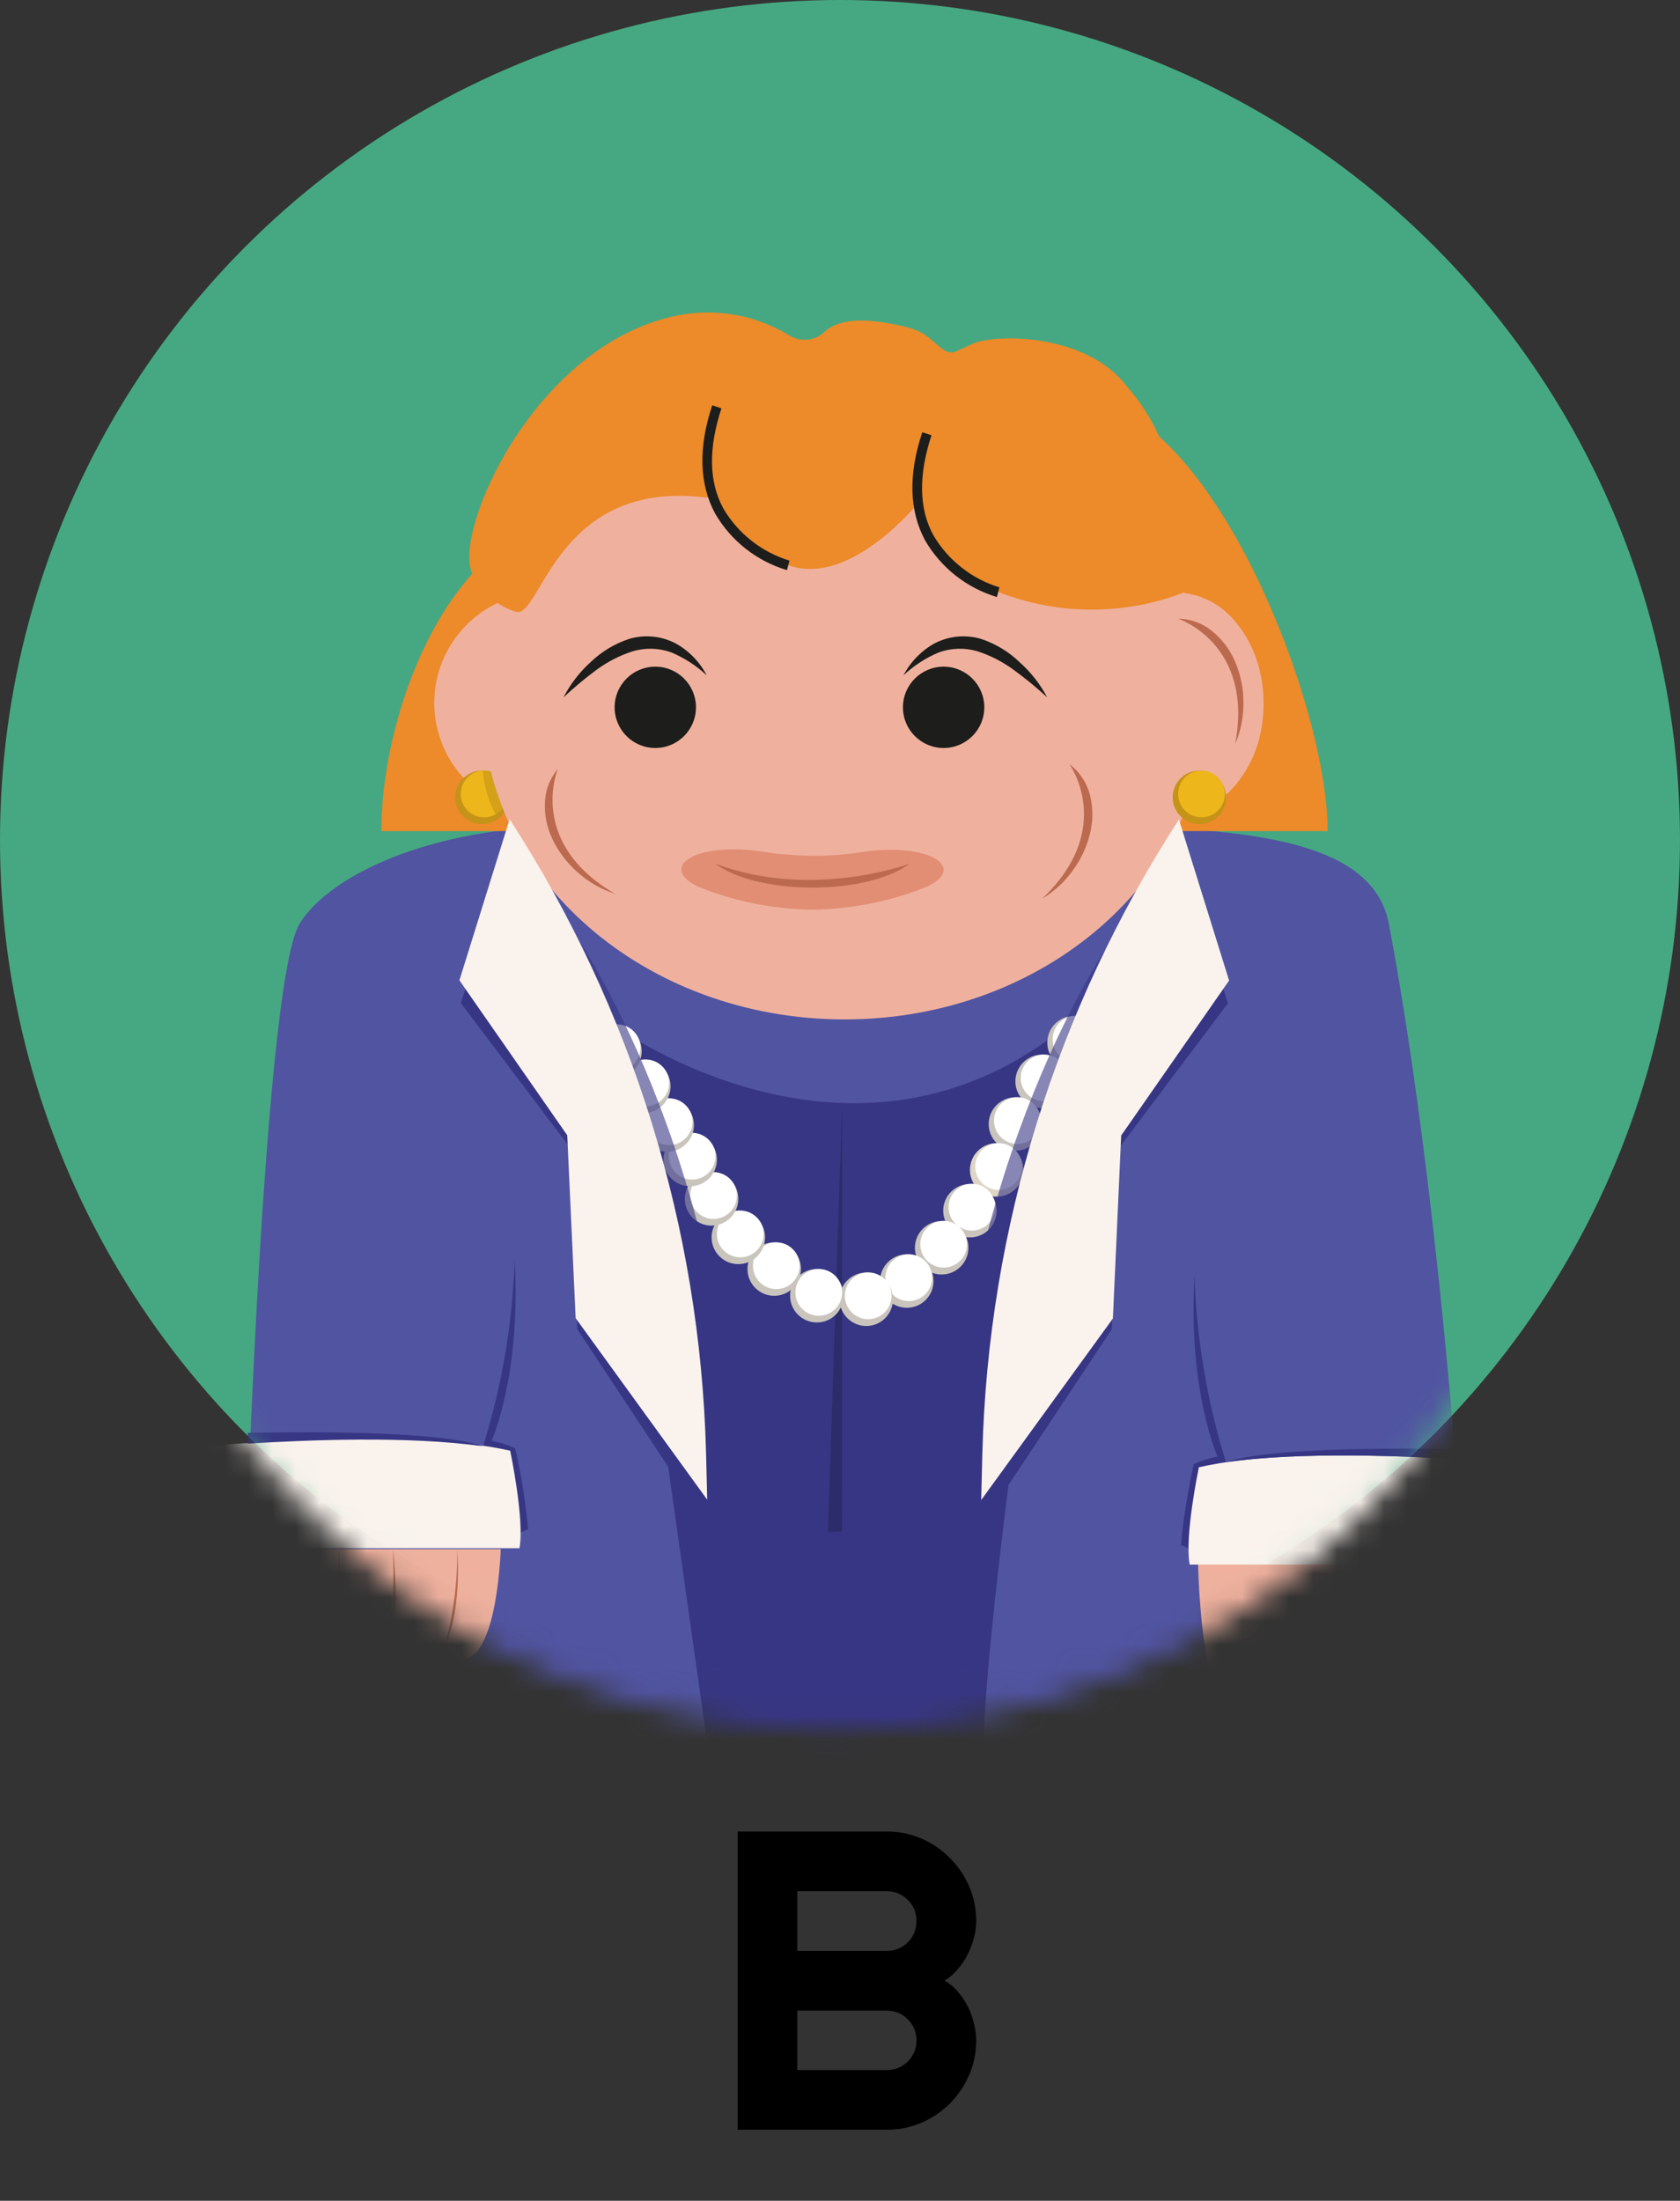 <svg width="71" height="93" viewBox="0 0 71 93" fill="none" xmlns="http://www.w3.org/2000/svg">
<rect x="0" y="0" width="71" height="93" fill="#333333" stroke="none"/>
<circle cx="35.5" cy="35.5" r="35.5" fill="#46A882"/>
<mask id="mask0_416_82" style="mask-type:alpha" maskUnits="userSpaceOnUse" x="3" y="9" width="64" height="65">
<circle cx="35.35" cy="41.453" r="31.15" fill="#A27474" stroke="black"/>
</mask>
<g mask="url(#mask0_416_82)">
<path d="M47.59 34.919H47.787C53.808 35.111 58.099 35.841 58.701 39.062C61.131 51.959 62.089 69.638 62.089 69.638L36.117 77.47H35.022L10.249 69.638C10.249 69.638 11.026 41.867 12.646 39.062C13.741 37.218 17.573 35.105 23.55 34.906H47.633L47.59 34.919Z" fill="#5154A1"/>
<path d="M25.571 43.081C25.571 43.081 36.048 51.043 45.39 43.081C45.39 43.081 41.025 71.418 41.63 74.829H30.051L25.571 43.081Z" fill="#373684"/>
<g clip-path="url(#clip0_416_82)">
<path d="M66.454 66.01C66.454 66.01 66.272 72.239 64.019 70.263C64.019 70.263 62.879 73.374 61.506 70.969C61.506 70.969 60.186 74.498 59.02 70.828C59.02 70.828 57.491 75.421 55.939 70.404C55.939 70.404 51.017 78.786 50.629 66.01L66.454 66.01Z" fill="#EFB19E"/>
<path d="M64.621 66.01C64.621 67.585 64.405 69.102 64.015 70.263C64.015 70.263 64.802 69.027 64.621 66.01Z" fill="#BC6A4F"/>
<path d="M61.902 66.01C62.025 69.475 61.505 70.969 61.505 70.969C61.505 70.969 62.292 69.704 61.902 66.01Z" fill="#BC6A4F"/>
<path d="M59.628 66.01C59.591 67.737 59.381 69.404 59.02 70.827C59.253 70.212 59.43 69.455 59.536 68.618C59.642 67.78 59.673 66.887 59.628 66.01Z" fill="#BC6A4F"/>
<path d="M55.35 67.627C55.466 68.662 55.666 69.611 55.937 70.403C55.755 70.13 55.605 69.727 55.502 69.238C55.398 68.749 55.346 68.192 55.35 67.627Z" fill="#BC6A4F"/>
</g>
<g clip-path="url(#clip1_416_82)">
<path d="M21.162 65.465C21.162 65.465 20.981 71.694 18.728 69.718C18.728 69.718 17.587 72.83 16.214 70.424C16.214 70.424 14.895 73.953 13.728 70.283C13.728 70.283 12.2 74.877 10.647 69.859C10.647 69.859 5.725 78.241 5.337 65.465L21.162 65.465Z" fill="#EFB19E"/>
<path d="M19.329 65.465C19.33 67.04 19.114 68.557 18.724 69.718C18.724 69.718 19.511 68.483 19.329 65.465Z" fill="#BC6A4F"/>
<path d="M16.611 65.465C16.733 68.93 16.214 70.424 16.214 70.424C16.214 70.424 17.001 69.159 16.611 65.465Z" fill="#BC6A4F"/>
<path d="M14.336 65.465C14.3 67.192 14.089 68.859 13.728 70.282C13.962 69.667 14.139 68.91 14.245 68.073C14.35 67.235 14.382 66.342 14.336 65.465Z" fill="#BC6A4F"/>
<path d="M10.059 67.082C10.174 68.117 10.375 69.067 10.645 69.858C10.464 69.585 10.313 69.182 10.21 68.693C10.107 68.204 10.054 67.647 10.059 67.082Z" fill="#BC6A4F"/>
</g>
<path d="M35.584 64.717L35.59 46.611L34.99 64.739L35.584 64.717Z" fill="#2C2C6B"/>
<path d="M45.391 45.19C46.015 45.19 46.52 44.684 46.52 44.06C46.52 43.436 46.015 42.931 45.391 42.931C44.767 42.931 44.261 43.436 44.261 44.06C44.261 44.684 44.767 45.19 45.391 45.19Z" fill="#C9C5BD"/>
<path d="M45.473 44.904C46.018 44.904 46.46 44.462 46.46 43.916C46.46 43.371 46.018 42.929 45.473 42.929C44.927 42.929 44.485 43.371 44.485 43.916C44.485 44.462 44.927 44.904 45.473 44.904Z" fill="white"/>
<path d="M44.043 46.824C44.666 46.824 45.172 46.318 45.172 45.694C45.172 45.07 44.666 44.565 44.043 44.565C43.419 44.565 42.913 45.07 42.913 45.694C42.913 46.318 43.419 46.824 44.043 46.824Z" fill="#C9C5BD"/>
<path d="M44.124 46.54C44.67 46.54 45.112 46.098 45.112 45.552C45.112 45.007 44.67 44.565 44.124 44.565C43.579 44.565 43.137 45.007 43.137 45.552C43.137 46.098 43.579 46.54 44.124 46.54Z" fill="white"/>
<path d="M42.913 48.629C43.537 48.629 44.043 48.123 44.043 47.5C44.043 46.876 43.537 46.37 42.913 46.37C42.289 46.37 41.784 46.876 41.784 47.5C41.784 48.123 42.289 48.629 42.913 48.629Z" fill="#C9C5BD"/>
<path d="M42.995 48.341C43.541 48.341 43.983 47.898 43.983 47.353C43.983 46.807 43.541 46.365 42.995 46.365C42.45 46.365 42.008 46.807 42.008 47.353C42.008 47.898 42.45 48.341 42.995 48.341Z" fill="white"/>
<path d="M42.122 50.567C42.746 50.567 43.251 50.061 43.251 49.437C43.251 48.813 42.746 48.308 42.122 48.308C41.498 48.308 40.992 48.813 40.992 49.437C40.992 50.061 41.498 50.567 42.122 50.567Z" fill="#DDD5C5"/>
<path d="M42.203 50.283C42.749 50.283 43.191 49.841 43.191 49.295C43.191 48.75 42.749 48.308 42.203 48.308C41.658 48.308 41.216 48.75 41.216 49.295C41.216 49.841 41.658 50.283 42.203 50.283Z" fill="white"/>
<path d="M40.992 52.291C41.616 52.291 42.121 51.786 42.121 51.162C42.121 50.538 41.616 50.032 40.992 50.032C40.368 50.032 39.862 50.538 39.862 51.162C39.862 51.786 40.368 52.291 40.992 52.291Z" fill="#C9C5BD"/>
<path d="M41.075 52.001C41.62 52.001 42.062 51.559 42.062 51.013C42.062 50.468 41.62 50.025 41.075 50.025C40.529 50.025 40.087 50.468 40.087 51.013C40.087 51.559 40.529 52.001 41.075 52.001Z" fill="white"/>
<path d="M39.797 53.857C40.421 53.857 40.927 53.351 40.927 52.727C40.927 52.103 40.421 51.598 39.797 51.598C39.173 51.598 38.667 52.103 38.667 52.727C38.667 53.351 39.173 53.857 39.797 53.857Z" fill="#C9C5BD"/>
<path d="M39.88 53.567C40.425 53.567 40.867 53.125 40.867 52.58C40.867 52.034 40.425 51.592 39.88 51.592C39.334 51.592 38.892 52.034 38.892 52.58C38.892 53.125 39.334 53.567 39.88 53.567Z" fill="white"/>
<path d="M38.324 55.264C38.948 55.264 39.453 54.758 39.453 54.135C39.453 53.511 38.948 53.005 38.324 53.005C37.7 53.005 37.194 53.511 37.194 54.135C37.194 54.758 37.7 55.264 38.324 55.264Z" fill="#C9C5BD"/>
<path d="M38.405 54.98C38.951 54.98 39.393 54.538 39.393 53.993C39.393 53.447 38.951 53.005 38.405 53.005C37.86 53.005 37.417 53.447 37.417 53.993C37.417 54.538 37.86 54.98 38.405 54.98Z" fill="white"/>
<path d="M36.611 56.034C37.234 56.034 37.74 55.528 37.74 54.904C37.74 54.28 37.234 53.774 36.611 53.774C35.987 53.774 35.481 54.28 35.481 54.904C35.481 55.528 35.987 56.034 36.611 56.034Z" fill="#C9C5BD"/>
<path d="M36.692 55.745C37.238 55.745 37.68 55.303 37.68 54.757C37.68 54.212 37.238 53.77 36.692 53.77C36.147 53.77 35.705 54.212 35.705 54.757C35.705 55.303 36.147 55.745 36.692 55.745Z" fill="white"/>
<path d="M34.521 55.885C35.145 55.885 35.65 55.379 35.65 54.755C35.65 54.132 35.145 53.626 34.521 53.626C33.897 53.626 33.391 54.132 33.391 54.755C33.391 55.379 33.897 55.885 34.521 55.885Z" fill="#C9C5BD"/>
<path d="M34.603 55.601C35.148 55.601 35.591 55.159 35.591 54.614C35.591 54.068 35.148 53.626 34.603 53.626C34.057 53.626 33.615 54.068 33.615 54.614C33.615 55.159 34.057 55.601 34.603 55.601Z" fill="white"/>
<path d="M32.72 54.758C33.344 54.758 33.849 54.252 33.849 53.629C33.849 53.005 33.344 52.499 32.72 52.499C32.096 52.499 31.59 53.005 31.59 53.629C31.59 54.252 32.096 54.758 32.72 54.758Z" fill="#C9C5BD"/>
<path d="M32.807 54.474C33.353 54.474 33.795 54.032 33.795 53.487C33.795 52.941 33.353 52.499 32.807 52.499C32.262 52.499 31.82 52.941 31.82 53.487C31.82 54.032 32.262 54.474 32.807 54.474Z" fill="white"/>
<path d="M31.203 53.42C31.827 53.42 32.333 52.914 32.333 52.291C32.333 51.667 31.827 51.161 31.203 51.161C30.579 51.161 30.074 51.667 30.074 52.291C30.074 52.914 30.579 53.42 31.203 53.42Z" fill="#C9C5BD"/>
<path d="M31.285 53.132C31.83 53.132 32.272 52.689 32.272 52.144C32.272 51.599 31.83 51.156 31.285 51.156C30.739 51.156 30.297 51.599 30.297 52.144C30.297 52.689 30.739 53.132 31.285 53.132Z" fill="white"/>
<path d="M30.073 51.793C30.697 51.793 31.203 51.288 31.203 50.664C31.203 50.04 30.697 49.534 30.073 49.534C29.449 49.534 28.943 50.04 28.943 50.664C28.943 51.288 29.449 51.793 30.073 51.793Z" fill="#C9C5BD"/>
<path d="M30.155 51.51C30.701 51.51 31.143 51.067 31.143 50.522C31.143 49.976 30.701 49.534 30.155 49.534C29.61 49.534 29.168 49.976 29.168 50.522C29.168 51.067 29.61 51.51 30.155 51.51Z" fill="white"/>
<path d="M29.167 50.131C29.791 50.131 30.297 49.626 30.297 49.002C30.297 48.378 29.791 47.872 29.167 47.872C28.543 47.872 28.038 48.378 28.038 49.002C28.038 49.626 28.543 50.131 29.167 50.131Z" fill="#C9C5BD"/>
<path d="M29.249 49.847C29.795 49.847 30.237 49.405 30.237 48.86C30.237 48.314 29.795 47.872 29.249 47.872C28.704 47.872 28.262 48.314 28.262 48.86C28.262 49.405 28.704 49.847 29.249 49.847Z" fill="white"/>
<path d="M28.196 48.672C28.82 48.672 29.326 48.166 29.326 47.543C29.326 46.919 28.82 46.413 28.196 46.413C27.572 46.413 27.066 46.919 27.066 47.543C27.066 48.166 27.572 48.672 28.196 48.672Z" fill="#C9C5BD"/>
<path d="M28.277 48.389C28.823 48.389 29.265 47.946 29.265 47.401C29.265 46.855 28.823 46.413 28.277 46.413C27.732 46.413 27.29 46.855 27.29 47.401C27.29 47.946 27.732 48.389 28.277 48.389Z" fill="white"/>
<path d="M27.208 47.035C27.832 47.035 28.338 46.53 28.338 45.906C28.338 45.282 27.832 44.776 27.208 44.776C26.584 44.776 26.079 45.282 26.079 45.906C26.079 46.53 26.584 47.035 27.208 47.035Z" fill="#C9C5BD"/>
<path d="M27.29 46.748C27.836 46.748 28.278 46.306 28.278 45.76C28.278 45.215 27.836 44.773 27.29 44.773C26.745 44.773 26.303 45.215 26.303 45.76C26.303 46.306 26.745 46.748 27.29 46.748Z" fill="white"/>
<path d="M25.991 45.553C26.615 45.553 27.12 45.047 27.12 44.423C27.12 43.8 26.615 43.294 25.991 43.294C25.367 43.294 24.861 43.8 24.861 44.423C24.861 45.047 25.367 45.553 25.991 45.553Z" fill="#C9C5BD"/>
<path d="M26.079 45.264C26.625 45.264 27.067 44.821 27.067 44.276C27.067 43.73 26.625 43.288 26.079 43.288C25.534 43.288 25.092 43.73 25.092 44.276C25.092 44.821 25.534 45.264 26.079 45.264Z" fill="white"/>
<path d="M56.107 35.081V35.119H16.119C16.119 29.701 19.344 21.837 24.763 21.826L45.602 16.915C51.032 16.877 56.107 29.646 56.107 35.081Z" fill="#ED8A29"/>
<path d="M23.034 34.382C21.793 34.382 20.603 33.89 19.725 33.013C18.847 32.136 18.353 30.947 18.352 29.706C18.353 28.465 18.847 27.276 19.725 26.399C20.603 25.522 21.793 25.029 23.034 25.029C24.274 25.029 25.463 25.522 26.34 26.399C27.217 27.276 27.71 28.465 27.71 29.706C27.71 30.946 27.217 32.136 26.34 33.013C25.463 33.89 24.274 34.382 23.034 34.382Z" fill="#EFB19E"/>
<path d="M20.371 34.823C20.995 34.823 21.5 34.317 21.5 33.693C21.5 33.069 20.995 32.563 20.371 32.563C19.747 32.563 19.241 33.069 19.241 33.693C19.241 34.317 19.747 34.823 20.371 34.823Z" fill="#C49318"/>
<path d="M20.458 34.539C21.004 34.539 21.446 34.097 21.446 33.551C21.446 33.006 21.004 32.563 20.458 32.563C19.913 32.563 19.471 33.006 19.471 33.551C19.471 34.097 19.913 34.539 20.458 34.539Z" fill="#EDB61B"/>
<path d="M35.694 43.079C27.231 43.079 20.372 37.077 20.372 29.71C20.372 22.343 27.231 16.341 35.694 16.341C44.158 16.341 51.012 22.343 51.012 29.71C51.012 37.077 44.153 43.079 35.694 43.079Z" fill="#EFB19E"/>
<path d="M36.332 36.019C36.121 36.052 35.908 36.079 35.693 36.101C34.853 36.183 34.007 36.183 33.167 36.101C32.888 36.101 32.621 36.041 32.343 36.002C29.341 35.528 27.786 36.668 29.516 37.476C31.049 38.093 32.682 38.42 34.334 38.442C35.988 38.42 37.624 38.093 39.158 37.476C40.888 36.696 39.333 35.555 36.332 36.019Z" fill="#E28E74"/>
<path d="M46.166 29.711C46.161 28.829 46.361 27.959 46.749 27.168C47.091 26.455 47.631 25.857 48.305 25.444C48.913 25.09 49.628 24.969 50.318 25.105C51.047 25.264 51.702 25.662 52.179 26.235C52.726 26.881 53.102 27.654 53.27 28.483C53.457 29.357 53.445 30.261 53.238 31.13C53.045 31.942 52.651 32.693 52.092 33.312C51.598 33.863 50.933 34.23 50.204 34.355C50.063 34.376 49.921 34.387 49.778 34.387C49.541 34.385 49.305 34.356 49.074 34.3C48.193 34.04 47.444 33.455 46.979 32.663C46.44 31.773 46.158 30.751 46.166 29.711Z" fill="#EFB19E"/>
<path d="M52.196 31.455C52.438 30.896 52.559 30.291 52.55 29.682C52.552 29.07 52.424 28.466 52.174 27.908C51.952 27.4 51.604 26.957 51.164 26.62C50.769 26.318 50.287 26.151 49.789 26.145C49.789 26.145 53.009 27.204 52.196 31.455Z" fill="#BC6A4F"/>
<path d="M44.042 37.978C44.566 37.664 45.018 37.244 45.368 36.744C45.721 36.255 45.968 35.697 46.094 35.107C46.21 34.565 46.187 34.002 46.029 33.47C45.881 32.997 45.587 32.582 45.188 32.286C45.188 32.286 47.18 34.998 44.042 37.978Z" fill="#BC6A4F"/>
<path d="M25.992 37.77C25.41 37.584 24.875 37.277 24.42 36.87C23.96 36.469 23.588 35.976 23.329 35.424C23.098 34.928 22.997 34.382 23.034 33.836C23.065 33.34 23.257 32.867 23.58 32.488C23.58 32.488 22.254 35.593 25.992 37.77Z" fill="#BC6A4F"/>
<path d="M30.236 36.499C31.011 37.099 32.556 37.508 34.334 37.508C36.113 37.508 37.658 37.099 38.438 36.499C38.438 36.499 34.318 38.038 30.236 36.499Z" fill="#BC6A4F"/>
<path d="M20.414 61.12C20.414 61.12 21.336 65.213 21.314 65.126C21.63 64.923 21.967 64.754 22.319 64.624C22.214 63.472 22.032 62.329 21.773 61.202C21.454 61.055 21.119 60.949 20.774 60.886C20.774 60.886 22.024 58.157 21.751 53.246C21.662 55.919 21.212 58.568 20.414 61.12Z" fill="#373684"/>
<path d="M9.163 65.425C9.163 65.425 8.519 62.855 8.743 61.108C8.743 61.108 17.31 60.317 21.561 61.305C21.561 61.305 22.177 64.23 21.954 65.425H9.163Z" fill="#FAF3ED"/>
<path d="M20.414 61.12C17.304 60.667 12.878 60.853 10.466 61.005V60.553C10.466 60.553 18.253 60.329 20.414 61.12Z" fill="#373684"/>
<path d="M51.813 61.792C51.813 61.792 50.891 65.879 50.913 65.797C50.935 65.715 49.909 65.29 49.909 65.29C50.016 64.139 50.199 62.996 50.454 61.868C50.775 61.721 51.112 61.615 51.458 61.552C51.458 61.552 50.203 58.823 50.482 53.912C50.568 56.587 51.016 59.237 51.813 61.792Z" fill="#373684"/>
<path d="M63.065 66.118C63.065 66.118 63.714 63.554 63.491 61.802C63.491 61.802 54.918 61.016 50.667 62.004C50.667 62.004 50.05 64.924 50.28 66.118H63.065Z" fill="#FAF3ED"/>
<path d="M51.814 61.79C54.924 61.337 59.454 61.523 61.838 61.681L61.806 61.245C61.806 61.245 53.98 61.026 51.814 61.79Z" fill="#373684"/>
<path d="M38.16 29.89C38.16 30.84 38.93 31.609 39.879 31.609C40.828 31.609 41.598 30.84 41.598 29.89C41.598 28.941 40.828 28.172 39.879 28.172C38.93 28.172 38.16 28.941 38.16 29.89Z" fill="#1D1D1B"/>
<path d="M25.975 29.89C25.975 30.84 26.744 31.609 27.694 31.609C28.643 31.609 29.413 30.84 29.413 29.89C29.413 28.941 28.643 28.172 27.694 28.172C26.744 28.172 25.975 28.941 25.975 29.89Z" fill="#1D1D1B"/>
<path d="M50.044 25.034C50.307 24.444 50.437 23.804 50.423 23.158C50.408 22.513 50.251 21.879 49.962 21.301C49.682 20.605 49.45 19.891 49.27 19.162C48.916 18.123 48.359 17.164 47.632 16.341C45.935 14.071 42.077 14.104 41.128 14.518L40.413 14.846C40.135 14.977 39.867 14.808 39.654 14.606C39.049 14.093 38.923 13.885 37.385 13.634C36.015 13.411 35.256 13.634 34.842 14.027C34.647 14.209 34.399 14.323 34.134 14.352C33.869 14.38 33.602 14.322 33.374 14.186L33.226 14.098C31.742 13.235 29.981 12.985 28.315 13.4C22.454 14.829 19.159 22.507 19.95 24.215C20.125 24.603 20.381 24.949 20.7 25.231C21.019 25.514 21.393 25.725 21.8 25.852C22.891 26.185 23.508 19.964 30.269 21.088C30.269 21.088 30.705 22.977 33.341 23.893C35.977 24.81 38.847 21.203 38.847 21.203C38.847 21.203 38.618 23.522 42.208 25.023C44.727 26.004 47.522 26.008 50.044 25.034Z" fill="#ED8A29"/>
<path d="M33.26 24.094C31.979 23.712 30.892 22.855 30.221 21.699C29.55 20.449 29.506 18.91 30.101 17.126L30.488 17.257C29.943 18.927 29.942 20.356 30.581 21.508C31.205 22.556 32.197 23.334 33.364 23.691L33.26 24.094Z" fill="#1D1D1B"/>
<path d="M42.132 25.23C40.855 24.847 39.77 23.993 39.098 22.84C38.422 21.585 38.383 20.047 38.978 18.268L39.366 18.393C38.82 20.063 38.82 21.493 39.458 22.639C40.081 23.685 41.071 24.463 42.236 24.821L42.132 25.23Z" fill="#1D1D1B"/>
<path d="M50.689 34.823C51.313 34.823 51.819 34.317 51.819 33.693C51.819 33.069 51.313 32.563 50.689 32.563C50.065 32.563 49.56 33.069 49.56 33.693C49.56 34.317 50.065 34.823 50.689 34.823Z" fill="#C49318"/>
<path d="M50.777 34.539C51.322 34.539 51.764 34.097 51.764 33.551C51.764 33.006 51.322 32.563 50.777 32.563C50.231 32.563 49.789 33.006 49.789 33.551C49.789 34.097 50.231 34.539 50.777 34.539Z" fill="#EDB61B"/>
<path opacity="0.6" d="M21.309 34.326C21.309 34.326 20.873 33.202 20.764 32.623C20.764 32.623 20.764 32.563 20.398 32.563C20.46 33.288 20.684 33.989 21.053 34.615C21.155 34.535 21.242 34.438 21.309 34.326Z" fill="#C49318"/>
<path opacity="0.6" d="M46.706 40.143C46.706 40.143 40.026 50.03 40.086 65.037H41.467V63.4L46.706 40.143Z" fill="#373684"/>
<path opacity="0.6" d="M24.523 39.838C24.523 39.838 31.203 49.726 31.143 64.732H29.762V63.095L24.523 39.838Z" fill="#373684"/>
<path d="M49.772 35.593L51.895 42.398L47.339 48.449L46.984 56.176L41.893 63.848L41.942 61.884C42.187 52.362 44.566 43.582 49.75 35.593H49.772Z" fill="#373684"/>
<path d="M49.822 34.626L51.944 41.436L47.383 47.984L47.033 55.717L41.467 63.389L41.516 61.419C41.763 51.897 44.638 42.628 49.822 34.637V34.626Z" fill="#FAF3ED"/>
<path d="M21.604 35.582L19.481 42.392L24.043 48.438L24.393 56.165L29.468 63.838L29.413 61.873C29.173 52.351 26.788 43.576 21.604 35.582Z" fill="#373684"/>
<path d="M21.539 34.616L19.416 41.426L23.973 47.975L24.328 55.702L29.888 63.374L29.839 61.409C29.595 51.886 26.723 42.615 21.539 34.622V34.616Z" fill="#FAF3ED"/>
<path d="M23.814 29.47C24.102 28.911 24.489 28.409 24.954 27.986C25.419 27.538 25.978 27.2 26.591 26.998C27.242 26.806 27.942 26.873 28.545 27.184C29.109 27.495 29.568 27.966 29.866 28.537C29.43 28.13 28.925 27.803 28.376 27.571C27.849 27.381 27.276 27.363 26.739 27.522C26.186 27.701 25.667 27.968 25.2 28.313C24.716 28.672 24.253 29.058 23.814 29.47Z" fill="#1D1D1B"/>
<path d="M44.256 29.47C43.81 29.057 43.34 28.671 42.848 28.313C42.382 27.968 41.862 27.701 41.309 27.522C40.772 27.363 40.199 27.381 39.672 27.571C39.123 27.803 38.619 28.13 38.183 28.537C38.48 27.966 38.94 27.495 39.503 27.184C40.106 26.873 40.806 26.806 41.457 26.998C42.07 27.2 42.63 27.538 43.094 27.986C43.567 28.407 43.961 28.91 44.256 29.47Z" fill="#1D1D1B"/>
</g>
<path d="M41.256 86.221C41.256 86.742 41.156 87.231 40.957 87.689C40.758 88.145 40.485 88.547 40.14 88.893C39.8 89.232 39.401 89.502 38.944 89.701C38.487 89.9 37.998 90 37.477 90H31.175V77.397H37.477C37.998 77.397 38.487 77.496 38.944 77.695C39.401 77.894 39.8 78.167 40.14 78.513C40.485 78.853 40.758 79.251 40.957 79.708C41.156 80.165 41.256 80.654 41.256 81.176C41.256 81.41 41.224 81.65 41.159 81.897C41.095 82.143 41.004 82.38 40.887 82.608C40.77 82.837 40.629 83.045 40.465 83.232C40.301 83.42 40.119 83.575 39.92 83.698C40.125 83.81 40.31 83.962 40.474 84.155C40.638 84.343 40.778 84.551 40.895 84.779C41.013 85.008 41.101 85.248 41.159 85.5C41.224 85.746 41.256 85.986 41.256 86.221ZM33.697 87.478H37.477C37.652 87.478 37.816 87.445 37.969 87.381C38.121 87.316 38.253 87.228 38.364 87.117C38.481 87 38.572 86.865 38.637 86.713C38.701 86.561 38.733 86.397 38.733 86.221C38.733 86.045 38.701 85.881 38.637 85.728C38.572 85.576 38.481 85.444 38.364 85.333C38.253 85.216 38.121 85.125 37.969 85.061C37.816 84.996 37.652 84.964 37.477 84.964H33.697V87.478ZM33.697 82.441H37.477C37.652 82.441 37.816 82.409 37.969 82.345C38.121 82.28 38.253 82.192 38.364 82.081C38.481 81.964 38.572 81.829 38.637 81.677C38.701 81.519 38.733 81.352 38.733 81.176C38.733 81 38.701 80.836 38.637 80.684C38.572 80.531 38.481 80.399 38.364 80.288C38.253 80.171 38.121 80.08 37.969 80.016C37.816 79.951 37.652 79.919 37.477 79.919H33.697V82.441Z" fill="black"/>
<defs>
<clipPath id="clip0_416_82">
<rect width="15.825" height="7.094" fill="white" transform="translate(66.454 73.103) rotate(-180)"/>
</clipPath>
<clipPath id="clip1_416_82">
<rect width="15.825" height="7.094" fill="white" transform="translate(21.162 72.559) rotate(-180)"/>
</clipPath>
</defs>
</svg>
